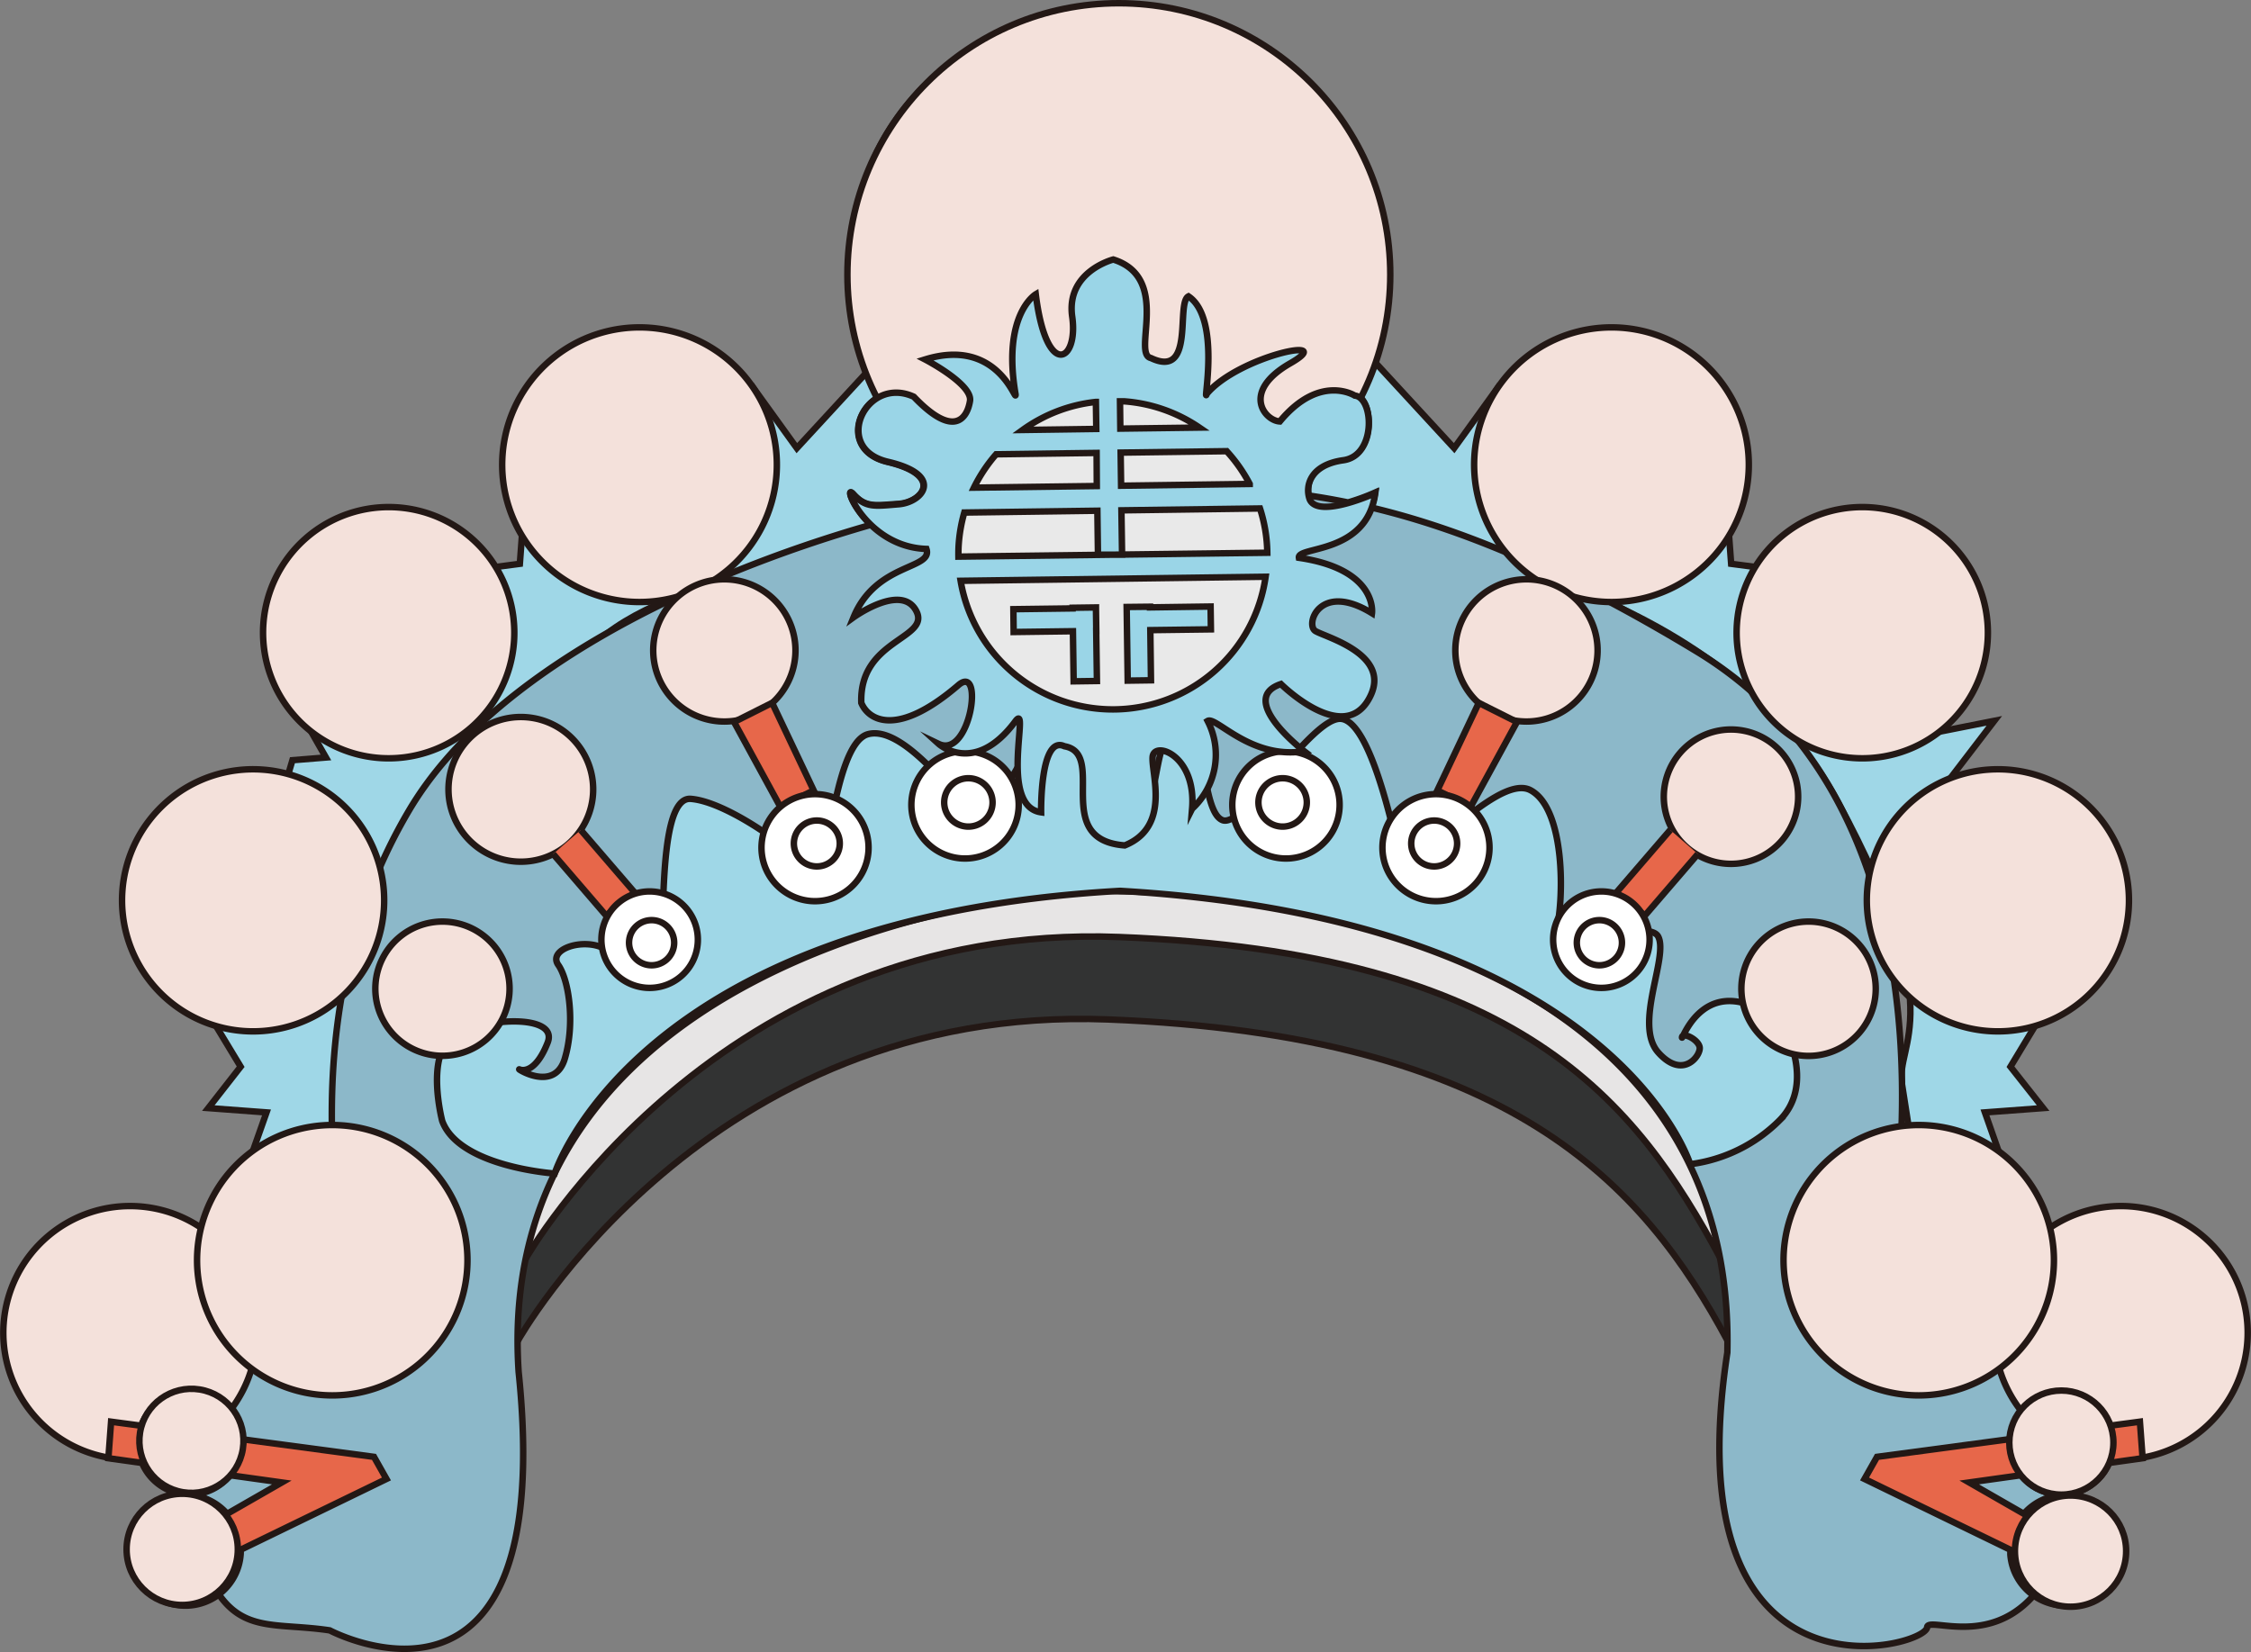 <svg xmlns="http://www.w3.org/2000/svg" viewBox="0 0 348.14 255.54"><rect x="0" y="0" width="348.14" height="255.54" fill="#808080" stroke="none"/><defs><style>.cls-1{fill:#e7e5e5;}.cls-1,.cls-2,.cls-3,.cls-4,.cls-5,.cls-6,.cls-7,.cls-8,.cls-9{stroke:#231815;stroke-miterlimit:10;}.cls-2{fill:#323333;}.cls-3{fill:#9fd7e7;}.cls-4{fill:#8cb8c9;}.cls-5{fill:#f4e1db;}.cls-6{fill:#e7674a;}.cls-7{fill:#fff;}.cls-8{fill:#9ad5e7;}.cls-9{fill:#e9e9e9;}</style></defs><title>生 (7)</title><g id="图层_2" data-name="图层 2"><g id="头饰"><g id="生"><g id="头饰-生1"><path class="cls-1" d="M266.35,198.69c-13.07-24.31-33.64-47.31-95.87-49.72s-91.25,49.72-91.25,49.72H76.82v-8.12l3.66-4.63s29.54-52.13,91.77-49.72,79.9,25.41,93,49.72l4.4,3.09v8.4Z"/><path class="cls-2" d="M267.2,207.41c-13.06-24.31-33.64-47.31-95.86-49.72s-91.26,49.72-91.26,49.72H77.67v-8.12l3.66-4.63s29.55-52.13,91.77-49.72,79.9,25.41,93,49.72l4.4,3.09v8.4Z"/><path class="cls-3" d="M309.1,178.07l-2.11-6,9-.67-5.05-6.4,4.07-6.75-13.33-37.92,6.76-8.83L300,113.17,271.47,87.7l-3.73-.49-.47-6.3L231.73,59.85l-6.83,9.47-13-14.11H136.24l-13,14.11-6.83-9.47L80.87,80.91l-.47,6.3-3.73.49L48.13,113.17l2.28,4-5.18.42L33.16,158.29,37.22,165l-5,6.4,9,.67-2.12,6H51.39s3.68-50.25,42.66-80.2c25-19.22,156.8-35.7,190.23,26.24,17.66,32.71,8.85,37.17,9.88,43.57l1,6.4,13.9,4"/><path class="cls-4" d="M291.31,198.15s16.3-69.93-28.85-97.34C241.33,88,225.4,81.67,212.07,78.5a10.67,10.67,0,0,0,.6-2.31,33.49,33.49,0,0,1-4.18,1.53c-2.09-.43-4.11-.78-6.08-1.07-.47-2.09.59-4.91,5.32-5.56,5.15-.71,4.73-9.7,1.77-10a5.93,5.93,0,0,0-2-.69,35.47,35.47,0,0,0,6.68-18.12c1.55-20.84-15.52-39.09-38.15-40.78s-42.22,13.82-43.77,34.66a35.91,35.91,0,0,0,7.61,24.75c-6.62-1.45-10.83,8.59-2.61,10.54,8.81,2.09,5.44,6.24,1.7,6.49s-5.08.59-7-1.52c-1.15-1.27-.21,1.93,2.76,4.75-27.19,7.78-58.68,22.66-71.4,44.09-20,33.68-9,71.42-8.86,80.61,0,0-31.15-1.75-24.79,30.7,4.81,17.4,10.53,14,21.33,15.62,0,0,35.3,18.76,29.21-40-4.3-65.19,79.26-75.4,92.94-74.32,0,0,95.59-.5,94,71.34-8.56,56.16,30.66,45.74,30.9,42.5.2-2.6,21.13,9.74,24.07-29.66C322.93,207.79,311.35,191.2,291.31,198.15Z"/><path class="cls-3" d="M85.78,181.53c-6-.55-15.4-2.65-17.39-8.15,0,0-2.72-10.36,1.86-13.19s16.2-3.38,14.45,1.08-3.72,4.42-4.35,4.15,5.4,3.68,7-1.66.69-12.07-1-14.49,3.81-4.3,7.17-2.52,6.48,1,8.16,2-.71-25.62,5.15-25.18,17.16,8.71,19.1,12,2.62-20.45,8.3-22,14.17,10.67,16.94,13.06,8.43-17.72,14.16-14,1.56,12.68,8.21,14.38,3.95-13.36,8.61-14.32,3.52,12.82,6.91,14.17,13.76-16,18.32-15.67,8.11,17.21,9.11,21.43,14.76-13.31,20.22-10.39,5.17,17.1,4,21.59,14.14-2.11,15.76,1.07-3.86,13.59,0,17.91,6.64.39,6.4-.83-2.67-2.38-2.73-1.51,3.59-11.53,15.55-2c0,0,5.33,9-.45,14.82a23.84,23.84,0,0,1-13.83,6.8s-11.5-37.78-88.17-42.28C98.2,142,85.78,181.53,85.78,181.53Z"/><path class="cls-5" d="M120.09,73.46a21.24,21.24,0,1,1-19.6-22.76A21.24,21.24,0,0,1,120.09,73.46Z"/><path class="cls-5" d="M79.49,99.32A19.43,19.43,0,1,1,61.56,78.49,19.43,19.43,0,0,1,79.49,99.32Z"/><path class="cls-5" d="M59.36,140.77a20.27,20.27,0,1,1-18.71-21.72A20.27,20.27,0,0,1,59.36,140.77Z"/><path class="cls-5" d="M39.66,207.61a19.6,19.6,0,1,1-18.09-21A19.59,19.59,0,0,1,39.66,207.61Z"/><path class="cls-5" d="M91.71,122.94a11.19,11.19,0,1,1-10.32-12A11.19,11.19,0,0,1,91.71,122.94Z"/><path class="cls-5" d="M123,101.39a11,11,0,1,1-10.12-11.75A11,11,0,0,1,123,101.39Z"/><path class="cls-5" d="M78.78,153.71a10.38,10.38,0,1,1-9.58-11.13A10.38,10.38,0,0,1,78.78,153.71Z"/><polyline class="cls-6" points="85.55 132.1 93.73 141.61 98.29 138.22 89.82 128.38"/><polygon class="cls-6" points="113.53 111.68 120.69 124.81 125.84 122.26 119.42 108.72 113.53 111.68"/><path class="cls-5" d="M72.24,196.49a20.91,20.91,0,1,1-19.3-22.41A20.91,20.91,0,0,1,72.24,196.49Z"/><path class="cls-6" d="M59.77,228.77l-1.93-3.42L37.26,222.6a8,8,0,0,0-15.44-2.07l-4.64-.62-.42,5.65,5.21.73a8,8,0,0,0,13.61,1.9l8,1.12-8.45,4.85a8.57,8.57,0,1,0,2.09,6.27,5.56,5.56,0,0,0,0-.71Z"/><path class="cls-5" d="M228.05,73.46a21.24,21.24,0,1,0,19.6-22.76A21.24,21.24,0,0,0,228.05,73.46Z"/><path class="cls-5" d="M268.64,99.32a19.43,19.43,0,1,0,17.93-20.83A19.44,19.44,0,0,0,268.64,99.32Z"/><path class="cls-5" d="M288.78,140.77a20.27,20.27,0,1,0,18.71-21.72A20.26,20.26,0,0,0,288.78,140.77Z"/><path class="cls-5" d="M308.48,207.61a19.6,19.6,0,1,0,18.09-21A19.59,19.59,0,0,0,308.48,207.61Z"/><path class="cls-5" d="M225.11,101.39a11,11,0,1,0,10.12-11.75A11,11,0,0,0,225.11,101.39Z"/><path class="cls-5" d="M269.35,153.71a10.39,10.39,0,1,0,9.59-11.13A10.4,10.4,0,0,0,269.35,153.71Z"/><path class="cls-5" d="M257.35,124a10.39,10.39,0,1,0,9.59-11.13A10.41,10.41,0,0,0,257.35,124Z"/><polyline class="cls-6" points="262.59 132.1 254.41 141.61 249.85 138.22 258.32 128.38"/><polygon class="cls-6" points="234.61 111.68 227.45 124.81 222.3 122.26 228.71 108.72 234.61 111.68"/><path class="cls-5" d="M275.9,196.49a20.91,20.91,0,1,0,19.3-22.41A20.91,20.91,0,0,0,275.9,196.49Z"/><path class="cls-6" d="M288.37,228.77l1.93-3.42,20.58-2.75a8,8,0,0,1,15.44-2.07l4.64-.62.42,5.65-5.21.73a8,8,0,0,1-13.61,1.9l-8,1.12,8.45,4.85a8.57,8.57,0,1,1-2.09,6.27c0-.24,0-.48,0-.71Z"/><path class="cls-7" d="M107.91,145.91a7.46,7.46,0,1,1-6.89-8A7.46,7.46,0,0,1,107.91,145.91Z"/><path class="cls-7" d="M134.31,131.73a8.28,8.28,0,1,1-7.64-8.87A8.28,8.28,0,0,1,134.31,131.73Z"/><path class="cls-7" d="M157.53,125.11a8.3,8.3,0,1,1-7.66-8.89A8.31,8.31,0,0,1,157.53,125.11Z"/><path class="cls-7" d="M104.26,146.07a3.49,3.49,0,1,1-3.22-3.73A3.49,3.49,0,0,1,104.26,146.07Z"/><path class="cls-7" d="M129.87,130.74a3.55,3.55,0,1,1-3.28-3.81A3.55,3.55,0,0,1,129.87,130.74Z"/><path class="cls-7" d="M153.5,124.39a3.74,3.74,0,1,1-3.45-4A3.74,3.74,0,0,1,153.5,124.39Z"/><path class="cls-7" d="M240.23,145.91a7.46,7.46,0,1,0,6.89-8A7.46,7.46,0,0,0,240.23,145.91Z"/><path class="cls-7" d="M213.83,131.73a8.28,8.28,0,1,0,7.64-8.87A8.28,8.28,0,0,0,213.83,131.73Z"/><path class="cls-7" d="M190.61,125.11a8.3,8.3,0,1,0,7.66-8.89A8.31,8.31,0,0,0,190.61,125.11Z"/><path class="cls-7" d="M243.88,146.07a3.49,3.49,0,1,0,3.22-3.73A3.49,3.49,0,0,0,243.88,146.07Z"/><path class="cls-7" d="M218.27,130.74a3.55,3.55,0,1,0,3.28-3.81A3.55,3.55,0,0,0,218.27,130.74Z"/><path class="cls-7" d="M194.64,124.39a3.74,3.74,0,1,0,3.45-4A3.74,3.74,0,0,0,194.64,124.39Z"/><circle class="cls-5" cx="173.04" cy="42.48" r="41.98"/><path class="cls-8" d="M172.18,40.14S164.83,42,165.83,49s-4,9.75-5.64-3.48c0,0-5.25,3.1-3.12,15.49.1,1.54-2.61-8.93-14-5.41,0,0,7.37,3.82,6.95,6.42s-2.41,5.93-8.69-.65c-7.39-3.4-12.83,8-4,10.06S142.72,77.7,139,78s-5.08.59-7-1.52,1.91,8.12,11.28,8.43c1.08,3.2-7.8,2.1-11.27,10.58,0,0,7.39-5.35,9.69-1s-8.85,4.37-8.49,14.23c1.11,2.7,5.54,5.43,15.09-2.81,3.93-3.2,1.73,11.49-3.12,9.16,0,0,5.53,5,11.84-3.48,2.44-3.32-2.72,13.12,4,14.06,0,0-.2-12,3.6-10.22,6.69,1.15-2.17,14.48,9.34,15.34,7.14-2.9,4.1-11.06,4.3-13.67s6.8-.29,6.11,8a11.37,11.37,0,0,0,2.4-13.58c1.29-.78,6.68,6,14.94,4.68,0,0-10.54-8.07-3.6-10.39,0,0,9.43,9.37,13.51,2.46s-6.49-9.66-8.16-10.65.65-7.75,8.73-2.77c0,0,.94-6.78-11.3-8.57-.31-1.84,10.51-.45,11.81-10,0,0-8.75,4-10.13,1-.78-2.09.05-5.38,5.19-6.09s4.73-9.7,1.77-10c0,0-5.42-3.46-11.59,4-2.32-.1-6.06-4.6,1.62-9s-8-1.11-12.91,4.71c-.71,2.14,2.29-11.62-2.84-15.06-2,1,1.08,12.82-5.81,9.54C175,54.74,181.22,43,172.18,40.14Z"/><path class="cls-9" d="M169.6,70.06l-15.54.21a23.76,23.76,0,0,0-3.43,5.16l19-.25Z"/><path class="cls-9" d="M173.39,75.13l19.89-.27a24,24,0,0,0-3.56-5.07l-16.4.22Z"/><path class="cls-9" d="M169.55,66.35l-.06-4.18a23.74,23.74,0,0,0-11.33,4.34Z"/><path class="cls-9" d="M194.87,78.65l-21.43.29.1,6.86-3.73,0L169.72,79l-20.58.28a23.71,23.71,0,0,0-.86,4.82c-.05.69-.06,1.37-.05,2L196,85.5A23.34,23.34,0,0,0,194.87,78.65Z"/><path class="cls-9" d="M148.57,89.84a23.87,23.87,0,0,0,47.17-.63Z"/><path class="cls-9" d="M173.27,66.3l12.23-.16a23.7,23.7,0,0,0-11.61-4.06c-.23,0-.45,0-.67,0Z"/><polygon class="cls-8" points="169.55 97.59 169.5 94.06 169.5 94.06 169.5 93.96 165.89 94.01 165.89 94.11 156.73 94.23 156.77 97.76 165.94 97.64 166.05 105.39 169.65 105.34 169.54 97.59 169.55 97.59"/><polygon class="cls-8" points="187.28 97.35 187.23 93.82 177.86 93.95 177.86 93.85 174.25 93.89 174.41 105.28 178.01 105.23 177.91 97.47 187.28 97.35"/><circle class="cls-5" cx="29.6" cy="222.88" r="8.05" transform="translate(-195.14 216.5) rotate(-80.81)"/><circle class="cls-5" cx="28.18" cy="239.66" r="8.6"/><circle class="cls-5" cx="318.81" cy="223.14" r="8.05"/><circle class="cls-5" cx="320.23" cy="239.93" r="8.6"/></g></g></g></g></svg>